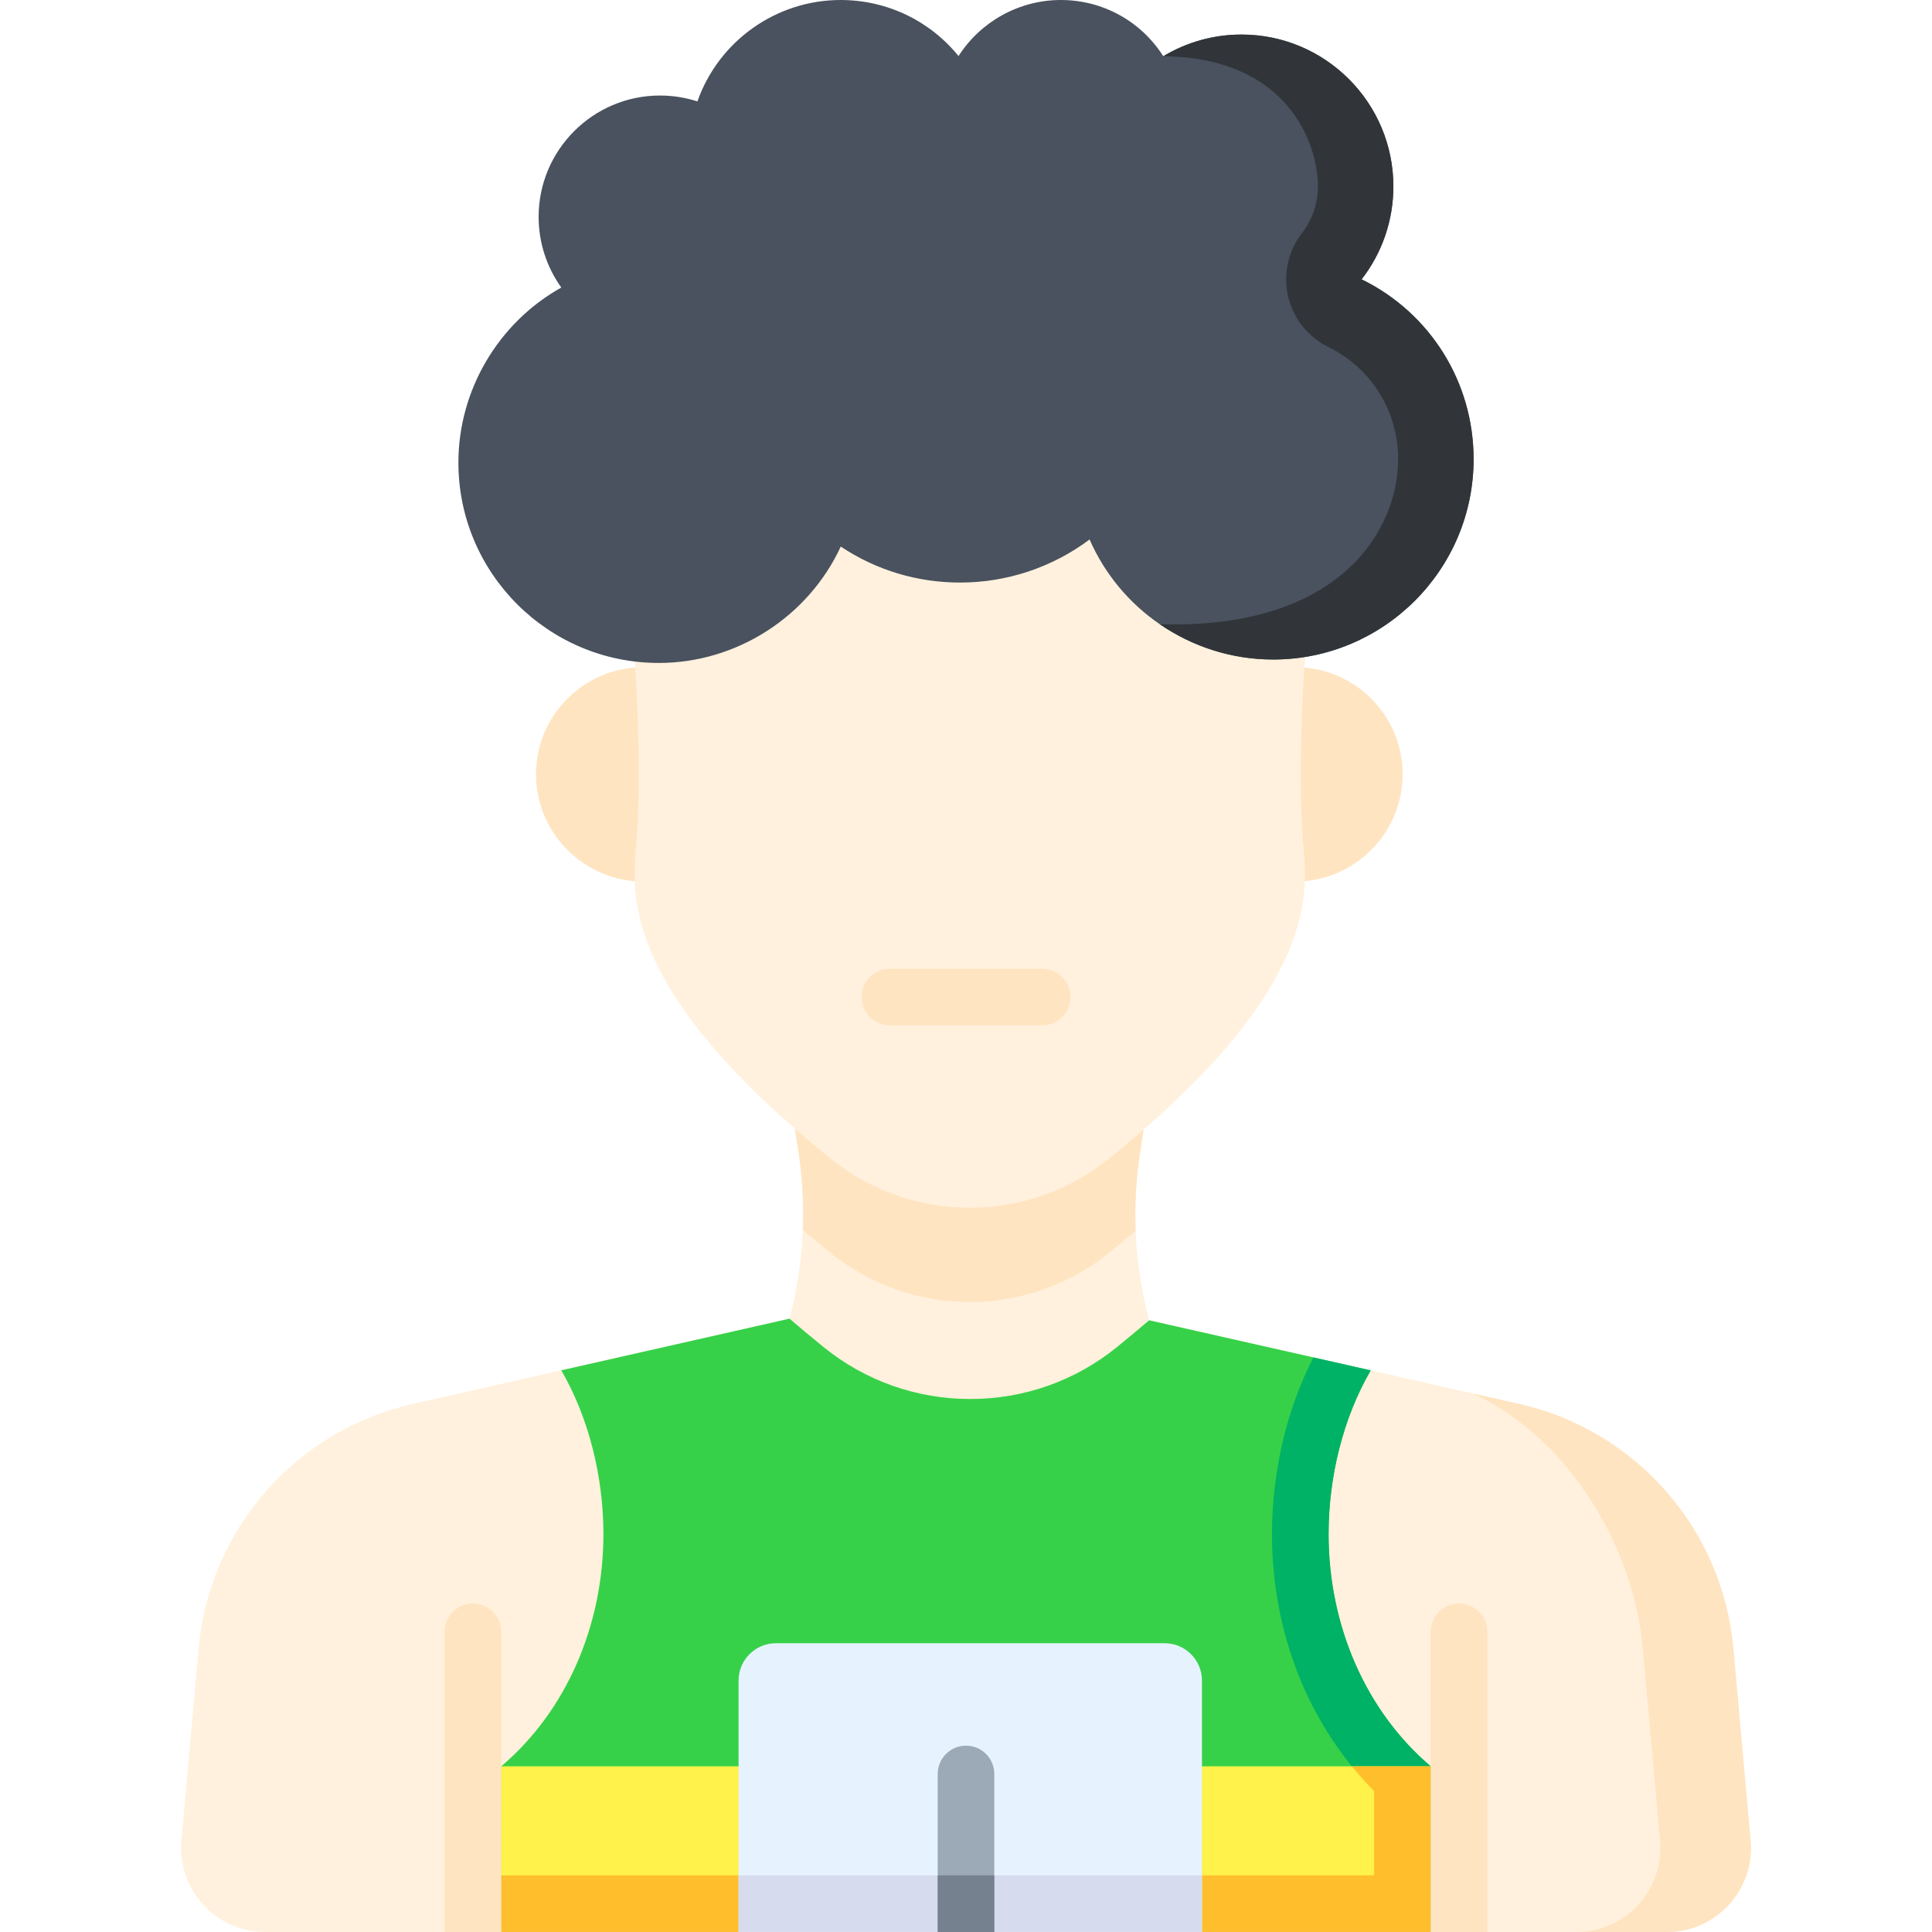 <svg id="Layer_1" enable-background="new 0 0 512 512" height="512" viewBox="0 0 512 512" width="512" xmlns="http://www.w3.org/2000/svg"><g><g><path d="m441.74 512h-371.48c-13.08 0-23.34-11.21-22.18-24.23l4.56-50.92c2.83-31.59 25.74-57.77 56.71-64.78l39.39-8.92 60.49-13.69 95.3.43 58.73 13.28 27.09 6.12 12.28 2.78c30.98 7.01 53.9 33.19 56.73 64.8l4.56 50.9c1.16 13.02-9.1 24.23-22.18 24.23z" fill="#fff1dd"/><path d="m463.92 487.773c1.16 13.018-9.1 24.226-22.18 24.226h-24c13.08 0 23.34-11.208 22.18-24.226l-4.56-50.901c-2.46-27.505-20.07-56.01-45.01-67.579l12.28 2.78c30.98 7.009 53.9 33.184 56.73 64.799z" fill="#ffe4c1"/><path d="m379.16 468.09v43.9h-246.32v-43.9c17.15-14.57 27.07-37.23 27.07-61.54 0-15.19-3.87-30.82-11.17-43.4l60.49-13.69 95.3.43 43.53 9.84 15.2 3.44c-7.32 12.57-11.17 28.2-11.17 43.38 0 24.31 9.91 46.97 27.07 61.54z" fill="#37d149"/><path d="m379.16 468.09v43.9h-246.32v-15h231.32v-22.35c-17.29-17.34-27.07-41.75-27.07-68.09 0-16.55 3.87-32.98 10.97-46.82l15.2 3.44c-7.32 12.57-11.17 28.2-11.17 43.38 0 24.31 9.91 46.97 27.07 61.54z" fill="#00b265"/><path d="m132.84 468.09h246.32v43.9h-246.32z" fill="#fff24a"/><path d="m379.16 468.09v43.9h-246.32v-15h231.32v-22.35c-2.08-2.08-4.05-4.27-5.9-6.55z" fill="#ffbe2c"/><g fill="#ffe4c1"><path d="m132.84 432.442v79.557h-15v-79.557c0-4.139 3.35-7.499 7.5-7.499 4.14 0 7.5 3.36 7.5 7.499z"/><path d="m394.16 432.442v79.557h-15v-79.557c0-4.139 3.36-7.499 7.5-7.499s7.5 3.36 7.5 7.499z"/></g><g><g><g fill="#ffe4c1"><path d="m150.251 185.264c-5.379 5.443-8.29 12.654-8.195 20.304.189 15.465 12.932 28.047 28.406 28.047h3.5v-56.792h-3.5c-7.655.001-14.832 2.998-20.211 8.441z"/><path d="m363.509 185.264c-5.379-5.443-12.557-8.441-20.211-8.44h-3.5v56.791h3.5c15.473 0 28.216-12.582 28.406-28.047.095-7.65-2.816-14.861-8.195-20.304z"/></g><path d="m304.35 349.226.18.66c-2.74 2.349-5.59 4.718-8.54 7.117-10.98 8.916-24.7 13.774-38.86 13.744-14.16.03-27.9-4.838-38.89-13.774-3.13-2.529-6.13-5.038-9.01-7.517 2.04-7.706 3.22-15.603 3.52-23.539.06-1.419.09-2.829.09-4.248 0-5.358-.39-10.715-1.19-16.043l-2.42-16.203h95.3l-2.46 16.473c-1.01 6.727-1.38 13.514-1.12 20.281.3 7.766 1.44 15.492 3.4 23.049z" fill="#fff1dd"/><path d="m302.07 305.896c-1.01 6.727-1.38 13.514-1.12 20.281-2.23 1.909-4.54 3.828-6.94 5.767-10.39 8.436-23.49 13.094-36.9 13.094h-.23c-13.4 0-26.52-4.658-36.93-13.134-2.49-2.019-4.89-4.008-7.2-5.987.06-1.419.09-2.829.09-4.248 0-5.358-.39-10.715-1.19-16.043l-2.42-16.203h95.3z" fill="#ffe4c1"/><path d="m346.782 163.592-90.783-39.993-88.783 39.993c2.137 20.811 2.679 47.4 1.253 61.927-.186 2.126-.28 4.396-.28 6.746 0 22.067 16.936 46.49 51.76 74.652 10.414 8.471 23.535 13.132 36.932 13.131h.23c13.408 0 26.513-4.652 36.901-13.095 34.854-28.188 51.796-52.619 51.796-74.686 0-2.335-.094-4.617-.288-6.874-1.416-14.436-.874-41.005 1.262-61.801z" fill="#fff1dd"/><g><path d="m276.185 256.726h-40.372c-4.142 0-7.5 3.356-7.5 7.497 0 4.14 3.358 7.497 7.5 7.497h40.372c4.143 0 7.5-3.356 7.5-7.497 0-4.14-3.358-7.497-7.5-7.497z" fill="#ffe4c1"/></g></g><path d="m390.52 121.689c0 29.275-23.82 53.091-53.11 53.091-10.97 0-21.38-3.4-30.04-9.349h-.01c-8.05-5.509-14.57-13.238-18.61-22.466-9.86 7.389-21.9 11.418-34.3 11.418-11.39 0-22.26-3.289-31.64-9.538-8.61 18.587-27.57 30.845-48.23 30.845-29.28 0-53.1-23.816-53.1-53.091 0-19.227 10.6-37.094 27.27-46.402-3.9-5.439-6.01-11.968-6.01-18.727 0-17.727 14.42-32.154 32.16-32.154 3.4 0 6.73.53 9.92 1.56 5.61-15.958 20.82-26.876 37.97-26.876 12.24 0 23.62 5.479 31.23 14.857 5.85-9.148 16.07-14.857 27.11-14.857 11.11 0 21.26 5.629 27.14 14.888.01.01.01.02.01.02 6.25-3.769 13.36-5.749 20.74-5.749 22.19 0 40.24 18.047 40.24 40.233 0 8.989-2.96 17.607-8.42 24.636 18.15 8.888 29.68 27.215 29.68 47.661z" fill="#49525e"/><path d="m390.52 121.689c0 29.275-23.82 53.091-53.11 53.091-10.97 0-21.38-3.4-30.04-9.349 48.383 1.406 63.15-25.496 63.15-43.743 0-12.738-7.08-24.126-18.48-29.715-5.4-2.649-9.32-7.579-10.68-13.438s-.01-12.018 3.68-16.767c2.76-3.559 4.22-7.839 4.22-12.378 0-11.158-7.8-34.134-40.98-34.484 6.25-3.769 13.36-5.749 20.74-5.749 22.19 0 40.24 18.047 40.24 40.233 0 8.989-2.96 17.607-8.42 24.636 18.15 8.89 29.68 27.217 29.68 47.663z" fill="#31353a"/></g></g><path d="m318.53 445.37v66.62h-122.8v-66.62c0-5.47 4.44-9.9 9.91-9.9h102.98c5.47 0 9.91 4.43 9.91 9.9z" fill="#e6f3ff"/><path d="m195.73 496.99h122.8v15h-122.8z" fill="#d6dced"/><path d="m263.5 470.12v41.87h-15v-41.87c0-4.15 3.36-7.5 7.5-7.5s7.5 3.35 7.5 7.5z" fill="#9ca9b7"/><path d="m248.5 496.99h15v15h-15z" fill="#75818e"/></g></svg>